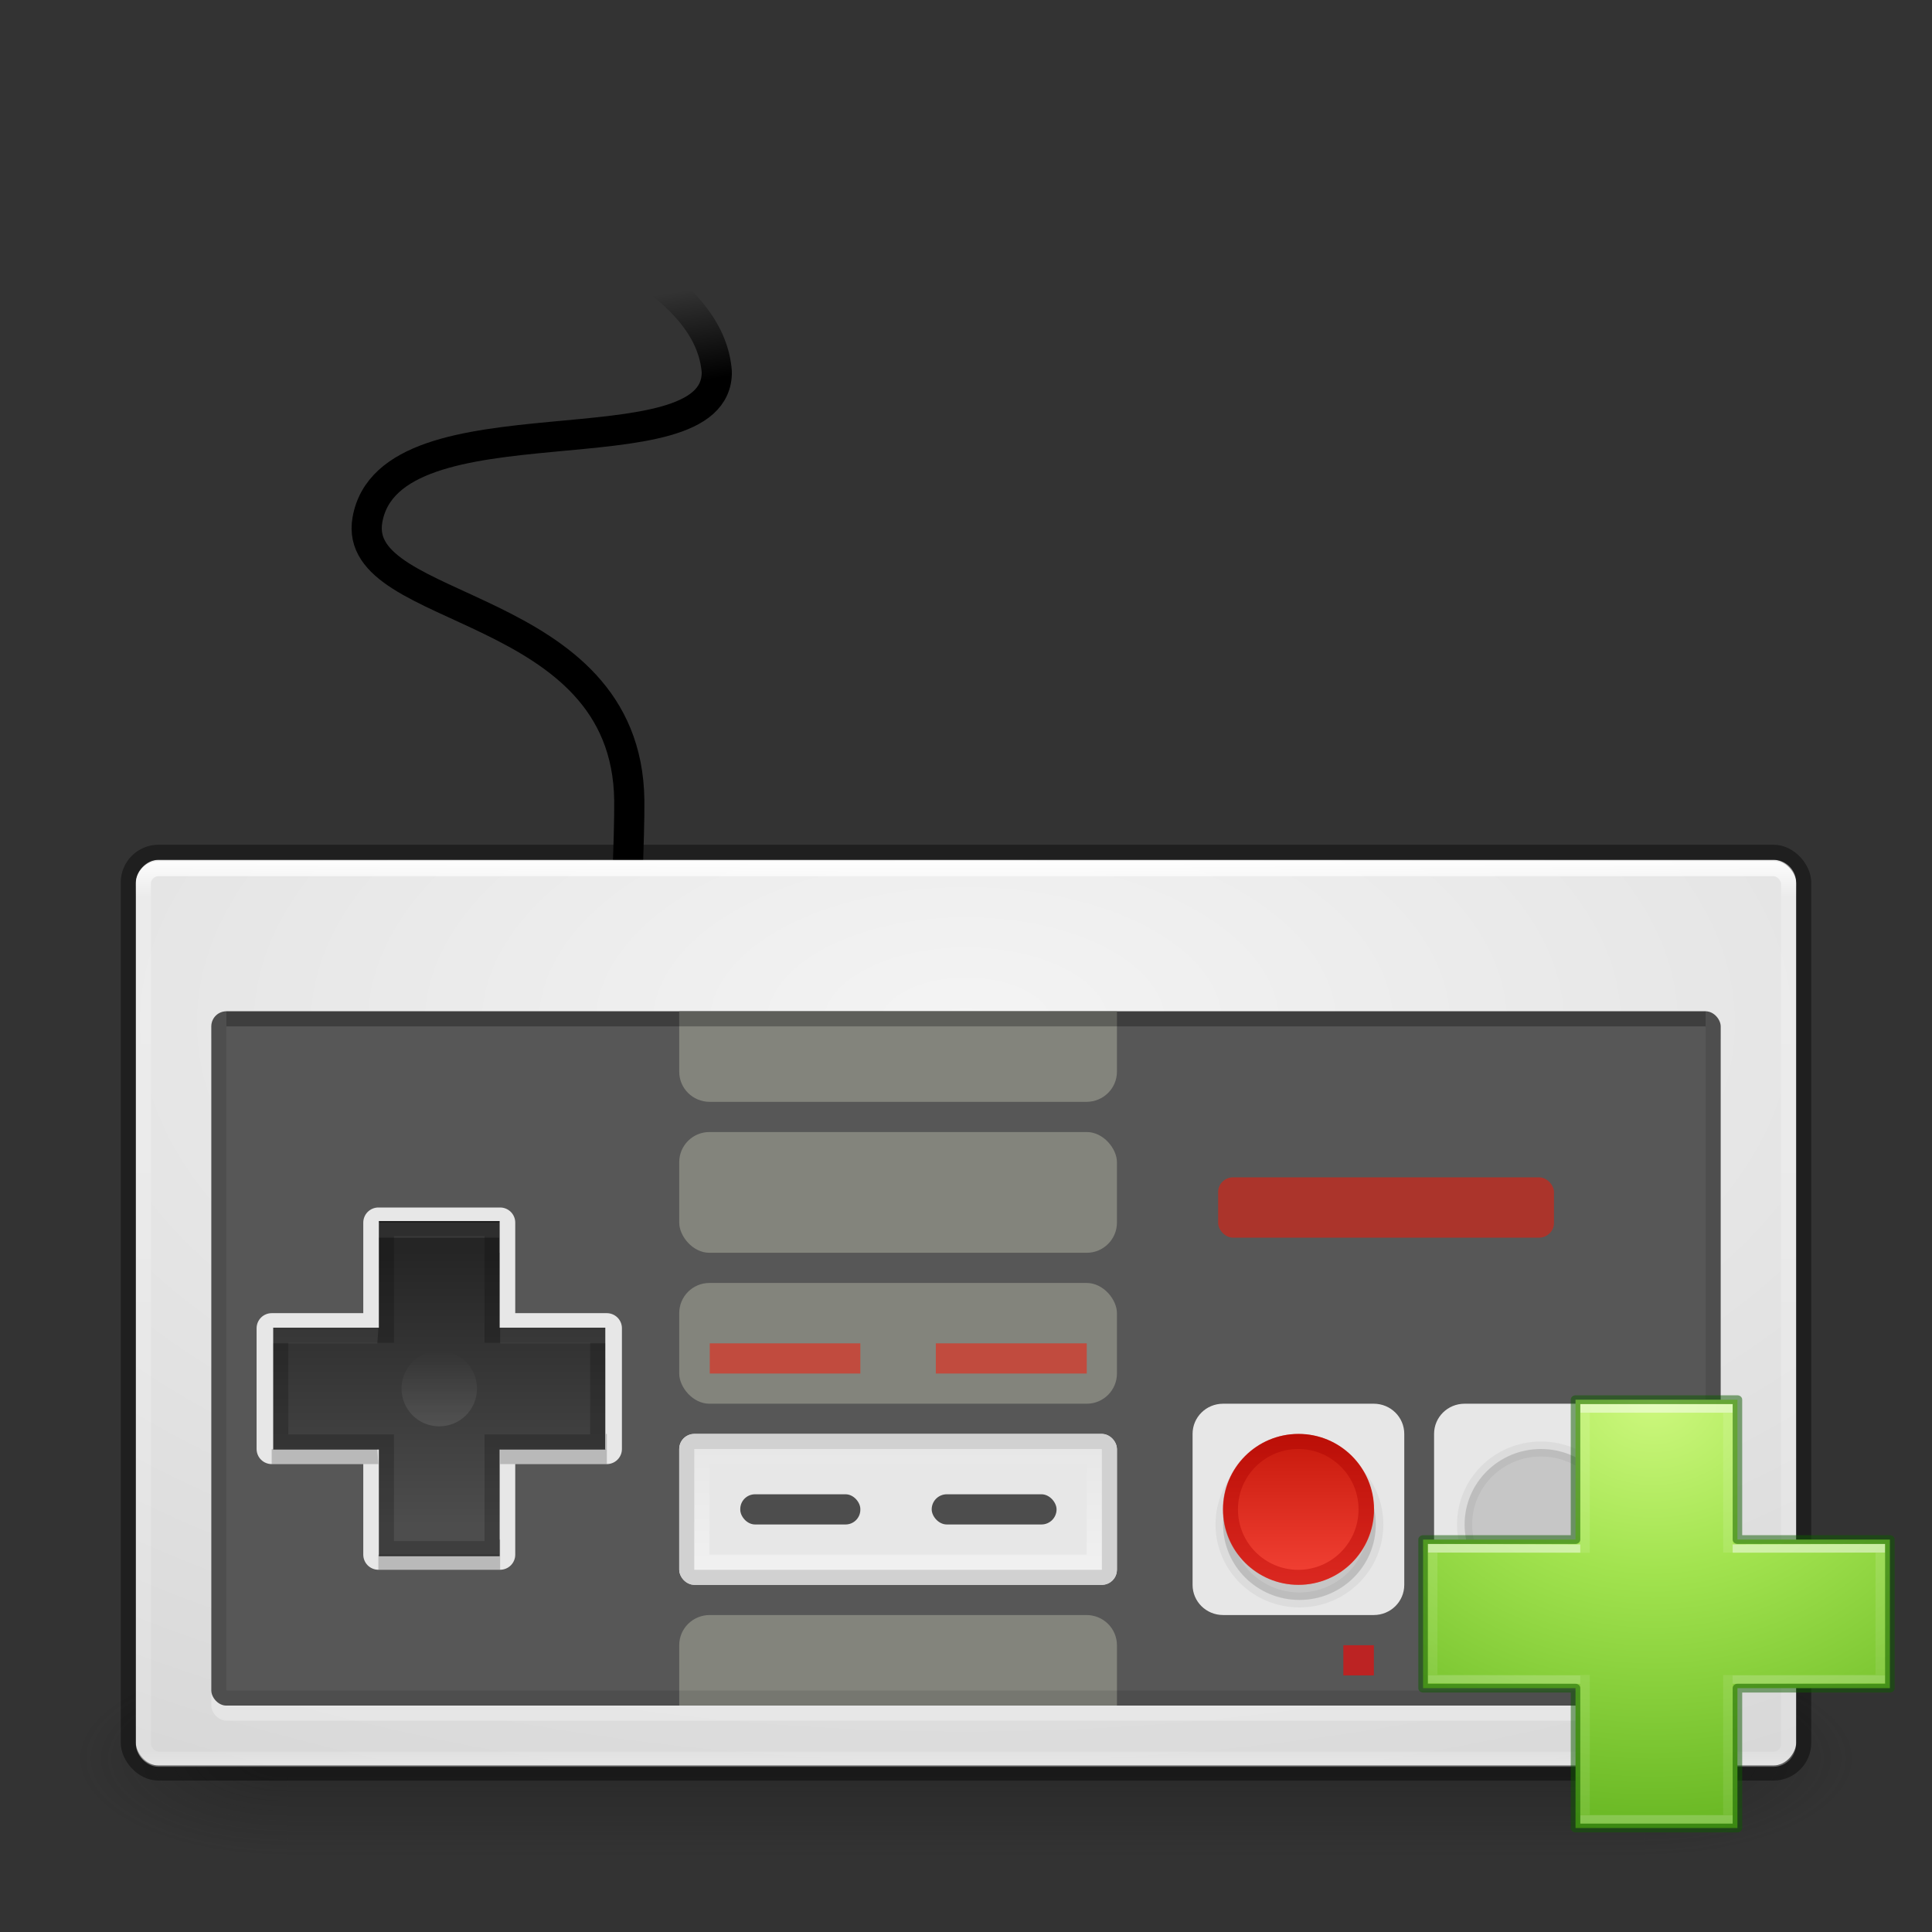 <?xml version="1.0" encoding="UTF-8" standalone="no"?>
<svg
   xmlns:dc="http://purl.org/dc/elements/1.1/"
   xmlns:cc="http://creativecommons.org/ns#"
   xmlns:rdf="http://www.w3.org/1999/02/22-rdf-syntax-ns#"
   xmlns:svg="http://www.w3.org/2000/svg"
   xmlns="http://www.w3.org/2000/svg"
   xmlns:xlink="http://www.w3.org/1999/xlink"
   xmlns:sodipodi="http://sodipodi.sourceforge.net/DTD/sodipodi-0.dtd"
   xmlns:inkscape="http://www.inkscape.org/namespaces/inkscape"
   id="svg4117"
   height="128"
   width="128"
   version="1.1"
   sodipodi:docname="input-gaming.svg"
   inkscape:version="0.92.3 (2405546, 2018-03-11)">
  <rect width="100%" height="100%" fill="#333333" stroke="none"/>
  <sodipodi:namedview
     pagecolor="#ffffff"
     bordercolor="#666666"
     borderopacity="1"
     objecttolerance="10"
     gridtolerance="10"
     guidetolerance="10"
     inkscape:pageopacity="0"
     inkscape:pageshadow="2"
     inkscape:window-width="1920"
     inkscape:window-height="1017"
     id="namedview123"
     showgrid="false"
     inkscape:zoom="1.84375"
     inkscape:cx="2.9830508"
     inkscape:cy="64"
     inkscape:window-x="0"
     inkscape:window-y="30"
     inkscape:window-maximized="1"
     inkscape:current-layer="svg4117" />
  <defs
     id="defs4119">
    <linearGradient
       id="linearGradient4859">
      <stop
         id="stop4861"
         offset="0"
         style="stop-color:#ffffff;stop-opacity:1;" />
      <stop
         id="stop4863"
         offset="1"
         style="stop-color:#ffffff;stop-opacity:0;" />
    </linearGradient>
    <linearGradient
       id="linearGradient4845">
      <stop
         id="stop4847"
         offset="0"
         style="stop-color:#4d4d4d;stop-opacity:1" />
      <stop
         id="stop4849"
         offset="1"
         style="stop-color:#252525;stop-opacity:1" />
    </linearGradient>
    <linearGradient
       id="linearGradient4829">
      <stop
         id="stop4831"
         offset="0"
         style="stop-color:#ffffff;stop-opacity:1;" />
      <stop
         id="stop4833"
         offset="1"
         style="stop-color:#ffffff;stop-opacity:0;" />
    </linearGradient>
    <linearGradient
       id="linearGradient4674">
      <stop
         id="stop4676"
         offset="0"
         style="stop-color:#aa0000;stop-opacity:1" />
      <stop
         id="stop4678"
         offset="1"
         style="stop-color:#b50000;stop-opacity:1" />
    </linearGradient>
    <linearGradient
       id="linearGradient4410">
      <stop
         id="stop4412"
         offset="0"
         style="stop-color:#000000;stop-opacity:1;" />
      <stop
         id="stop4414"
         offset="1"
         style="stop-color:#000000;stop-opacity:0;" />
    </linearGradient>
    <linearGradient
       id="linearGradient4295">
      <stop
         id="stop4297"
         offset="0"
         style="stop-color:#f44336;stop-opacity:1;" />
      <stop
         id="stop4299"
         offset="1"
         style="stop-color:#c6180b;stop-opacity:1" />
    </linearGradient>
    <linearGradient
       id="linearGradient3924">
      <stop
         offset="0"
         style="stop-color:#ffffff;stop-opacity:1"
         id="stop3926" />
      <stop
         offset="0.044"
         style="stop-color:#ffffff;stop-opacity:0.235"
         id="stop3928" />
      <stop
         offset="0.978"
         style="stop-color:#ffffff;stop-opacity:0.157"
         id="stop3930" />
      <stop
         offset="1"
         style="stop-color:#ffffff;stop-opacity:0.392"
         id="stop3932" />
    </linearGradient>
    <filter
       style="color-interpolation-filters:sRGB"
       id="filter3831">
      <feGaussianBlur
         id="feGaussianBlur3833"
         stdDeviation="0.637" />
    </filter>
    <clipPath
       id="clipPath3823">
      <path
         style="fill:#ffffff;fill-opacity:1;stroke:none"
         id="path3825"
         d="M 108.812,58 C 107.254,58 106,59.254 106,60.812 l 0,24.375 C 106,86.746 107.254,88 108.812,88 l 24.375,0 C 134.746,88 136,86.746 136,85.188 l 0,-24.375 C 136,59.254 134.746,58 133.188,58 l -24.375,0 z m 7.188,4.5 10,0 0,8.75 5,0 -10,13.75 -10,-13.75 5,0 0,-8.75 z" />
    </clipPath>
    <linearGradient
       gradientTransform="matrix(0.625,0,0,0.625,78.5,32.25)"
       gradientUnits="userSpaceOnUse"
       xlink:href="#linearGradient5010"
       id="linearGradient3812"
       y2="50.069"
       x2="65.263"
       y1="64.205"
       x1="65.263" />
    <filter
       style="color-interpolation-filters:sRGB"
       id="filter3806">
      <feGaussianBlur
         id="feGaussianBlur3808"
         stdDeviation="1.2" />
    </filter>
    <linearGradient
       gradientTransform="translate(0,4)"
       gradientUnits="userSpaceOnUse"
       xlink:href="#linearGradient3737"
       id="linearGradient3788"
       y2="75.095"
       x2="70"
       y1="54"
       x1="70" />
    <linearGradient
       gradientTransform="matrix(0.938,0,0,0.938,-140.5,3.5)"
       gradientUnits="userSpaceOnUse"
       xlink:href="#linearGradient3778"
       id="linearGradient3773"
       y2="72"
       x2="88"
       y1="72"
       x1="56" />
    <linearGradient
       gradientTransform="matrix(0.625,0,0,0.625,28.5,31.25)"
       gradientUnits="userSpaceOnUse"
       xlink:href="#linearGradient3737"
       id="linearGradient3832"
       y2="50.069"
       x2="65.263"
       y1="64.205"
       x1="65.263" />
    <filter
       style="color-interpolation-filters:sRGB"
       id="filter3174">
      <feGaussianBlur
         id="feGaussianBlur3176"
         stdDeviation="1.71" />
    </filter>
    <linearGradient
       id="linearGradient3737">
      <stop
         offset="0"
         style="stop-color:#ffffff;stop-opacity:1"
         id="stop3739" />
      <stop
         offset="1"
         style="stop-color:#ffffff;stop-opacity:0"
         id="stop3741" />
    </linearGradient>
    <linearGradient
       gradientTransform="scale(1.006,0.994)"
       gradientUnits="userSpaceOnUse"
       id="ButtonShadow"
       y2="7.017"
       x2="45.448"
       y1="92.54"
       x1="45.448">
      <stop
         offset="0"
         style="stop-color:#000000;stop-opacity:1"
         id="stop3750" />
      <stop
         offset="1"
         style="stop-color:#000000;stop-opacity:0.588"
         id="stop3752" />
    </linearGradient>
    <linearGradient
       id="linearGradient5010">
      <stop
         offset="0"
         style="stop-color:#000000;stop-opacity:1"
         id="stop5012" />
      <stop
         offset="1"
         style="stop-color:#000000;stop-opacity:0"
         id="stop5014" />
    </linearGradient>
    <linearGradient
       id="linearGradient3778">
      <stop
         offset="0"
         style="stop-color:#499119;stop-opacity:1"
         id="stop3780" />
      <stop
         offset="1"
         style="stop-color:#8fd625;stop-opacity:1"
         id="stop3782" />
    </linearGradient>
    <linearGradient
       gradientTransform="matrix(2.946,0,0,1.595,-6.703,48.781)"
       gradientUnits="userSpaceOnUse"
       xlink:href="#linearGradient3924"
       id="linearGradient3084"
       y2="43"
       x2="24"
       y1="5"
       x1="24" />
    <linearGradient
       id="linearGradient2867-449-88-871-390-598-476-591-434-148-57-177-641-289-620-227-114-444-680-744-4-8-69-5-4-8-426-2-9-1-4-965">
      <stop
         id="stop4036"
         style="stop-color:#f4f4f4;stop-opacity:1"
         offset="0" />
      <stop
         id="stop4040"
         style="stop-color:#d0d0d0;stop-opacity:1"
         offset="1" />
    </linearGradient>
    <radialGradient
       r="20"
       fy="8.45"
       fx="20.931"
       cy="8.45"
       cx="20.931"
       gradientTransform="matrix(5.3428283e-8,3.595,-6.799,-6.6240422e-8,121.448,-143.021)"
       gradientUnits="userSpaceOnUse"
       id="radialGradient3309"
       xlink:href="#linearGradient2867-449-88-871-390-598-476-591-434-148-57-177-641-289-620-227-114-444-680-744-4-8-69-5-4-8-426-2-9-1-4-965" />
    <linearGradient
       gradientTransform="matrix(-2,0,0,2,88.489,14)"
       gradientUnits="userSpaceOnUse"
       y2="3"
       x2="24"
       y1="6"
       x1="23.535"
       id="linearGradient4416"
       xlink:href="#linearGradient4410" />
    <linearGradient
       y2="32"
       x2="35"
       y1="32"
       x1="31"
       gradientTransform="matrix(1.25,0,0,1.236,-90.75,-84.022)"
       gradientUnits="userSpaceOnUse"
       id="linearGradient4749"
       xlink:href="#linearGradient4295" />
    <linearGradient
       y2="-44.461"
       x2="-47"
       y1="-44.461"
       x1="-52"
       gradientTransform="matrix(0.947,0,0,0.947,96.384,-2.354)"
       gradientUnits="userSpaceOnUse"
       id="linearGradient4751"
       xlink:href="#linearGradient4674" />
    <radialGradient
       r="2.5"
       fy="43.5"
       fx="4.996"
       cy="43.5"
       cx="4.996"
       gradientTransform="matrix(5.611,6.8507554e-7,-1.4382541e-7,2.6,80.967,3.399)"
       gradientUnits="userSpaceOnUse"
       id="radialGradient3947"
       xlink:href="#linearGradient3688-166-749-654" />
    <linearGradient
       id="linearGradient3688-166-749-654">
      <stop
         offset="0"
         style="stop-color:#181818;stop-opacity:1"
         id="stop3088" />
      <stop
         offset="1"
         style="stop-color:#181818;stop-opacity:0"
         id="stop3090" />
    </linearGradient>
    <radialGradient
       r="2.5"
       fy="43.5"
       fx="4.993"
       cy="43.5"
       cx="4.993"
       gradientTransform="matrix(5.537,0,0,2.6,-46.48,-229.6)"
       gradientUnits="userSpaceOnUse"
       id="radialGradient3944"
       xlink:href="#linearGradient3688-166-749-654" />
    <linearGradient
       y2="39.999"
       x2="25.058"
       y1="47.028"
       x1="25.058"
       gradientTransform="matrix(2.786,0,0,1.857,-9.043,35.714)"
       gradientUnits="userSpaceOnUse"
       id="linearGradient3941"
       xlink:href="#linearGradient3702-501-757-795" />
    <linearGradient
       id="linearGradient3702-501-757-795">
      <stop
         offset="0"
         style="stop-color:#181818;stop-opacity:0"
         id="stop3100" />
      <stop
         offset="0.5"
         style="stop-color:#181818;stop-opacity:1"
         id="stop3102" />
      <stop
         offset="1"
         style="stop-color:#181818;stop-opacity:0"
         id="stop3104" />
    </linearGradient>
    <linearGradient
       gradientTransform="matrix(1.667,0,0,1.686,61.674,-19.617)"
       gradientUnits="userSpaceOnUse"
       y2="28.903"
       x2="-90.704"
       y1="28.903"
       x1="-93.704"
       id="linearGradient4835"
       xlink:href="#linearGradient4829" />
    <linearGradient
       gradientTransform="matrix(0,-1,-1,0,121.102,121.102)"
       gradientUnits="userSpaceOnUse"
       y2="92"
       x2="38.205"
       y1="92"
       x1="20"
       id="linearGradient4851"
       xlink:href="#linearGradient4845" />
    <linearGradient
       gradientTransform="translate(0,-200)"
       gradientUnits="userSpaceOnUse"
       y2="104"
       x2="57"
       y1="96"
       x1="57"
       id="linearGradient4865"
       xlink:href="#linearGradient4859" />
    <clipPath
       id="clipPath4873"
       clipPathUnits="userSpaceOnUse">
      <path
         style="opacity:1;fill:url(#linearGradient4877);fill-opacity:1;stroke:none;stroke-width:1;stroke-linecap:round;stroke-linejoin:miter;stroke-miterlimit:4;stroke-dasharray:none;stroke-opacity:1"
         d="m 40.102,96.034 -7,0 0,7.068 -8,0 0,-7.068 -7,0 0,-8.068 7,0 0,-7.068 8,0 0,7.068 7,0 z"
         id="path4875" />
    </clipPath>
    <linearGradient
       y2="92"
       x2="38.205"
       y1="92"
       x1="20"
       gradientTransform="matrix(0,-1,-1,0,121.102,121.102)"
       gradientUnits="userSpaceOnUse"
       id="linearGradient4877"
       xlink:href="#linearGradient4845" />
    <radialGradient
       gradientTransform="matrix(0,2.424,-2.639,0,226.369,-84.888)"
       gradientUnits="userSpaceOnUse"
       xlink:href="#linearGradient3242-7-3-8-0-4-58-06"
       id="radialGradient3381"
       fy="48.768"
       fx="66.127"
       r="31"
       cy="48.768"
       cx="66.127" />
    <linearGradient
       id="linearGradient3242-7-3-8-0-4-58-06">
      <stop
         id="stop3244-5-8-5-6-4-3-8"
         style="stop-color:#cdf87e;stop-opacity:1"
         offset="0" />
      <stop
         id="stop3246-9-5-1-5-3-0-7"
         style="stop-color:#a2e34f;stop-opacity:1"
         offset="0.262" />
      <stop
         id="stop3248-7-2-0-7-5-35-9"
         style="stop-color:#68b723;stop-opacity:1"
         offset="0.661" />
      <stop
         id="stop3250-8-2-8-5-6-40-4"
         style="stop-color:#1d7e0d;stop-opacity:1"
         offset="1" />
    </linearGradient>
    <linearGradient
       gradientTransform="matrix(2.113,0,0,1.646,50.724,61.9)"
       gradientUnits="userSpaceOnUse"
       xlink:href="#linearGradient4361"
       id="linearGradient3030"
       y2="37.13"
       x2="24.139"
       y1="9.176"
       x1="24.139" />
    <linearGradient
       id="linearGradient4361">
      <stop
         offset="0"
         style="stop-color:#ffffff;stop-opacity:1"
         id="stop4363" />
      <stop
         offset="0"
         style="stop-color:#ffffff;stop-opacity:0.235"
         id="stop4365" />
      <stop
         offset="1"
         style="stop-color:#ffffff;stop-opacity:0.157"
         id="stop4367" />
      <stop
         offset="1"
         style="stop-color:#ffffff;stop-opacity:0.392"
         id="stop4369" />
    </linearGradient>
    <linearGradient
       gradientTransform="matrix(1.659,0,0,2.093,60.832,51.572)"
       gradientUnits="userSpaceOnUse"
       xlink:href="#linearGradient4351"
       id="linearGradient3030-1"
       y2="26.485"
       x2="24.139"
       y1="19.795"
       x1="24.139" />
    <linearGradient
       id="linearGradient4351">
      <stop
         offset="0"
         style="stop-color:#ffffff;stop-opacity:1"
         id="stop4353" />
      <stop
         offset="0"
         style="stop-color:#ffffff;stop-opacity:0.235"
         id="stop4355" />
      <stop
         offset="1"
         style="stop-color:#ffffff;stop-opacity:0.157"
         id="stop4357" />
      <stop
         offset="1"
         style="stop-color:#ffffff;stop-opacity:0.392"
         id="stop4359" />
    </linearGradient>
  </defs>
  <g
     id="g4824">
    <rect
       width="14"
       height="13"
       x="109"
       y="110"
       id="rect2801"
       style="opacity:0.4;fill:url(#radialGradient3947);fill-opacity:1;stroke:none" />
    <rect
       width="14"
       height="13"
       x="-19"
       y="-123"
       transform="scale(-1,-1)"
       id="rect3696"
       style="opacity:0.4;fill:url(#radialGradient3944);fill-opacity:1;stroke:none" />
    <path
       style="opacity:0.4;fill:url(#linearGradient3941);fill-opacity:1;stroke:none"
       d="m 19,110 90,0 0,13 -90,0 z"
       id="rect3700" />
  </g>
  <g
     style="display:none"
     id="layer2"
     transform="translate(-135.857,48.95)">
    <path
       style="opacity:0.9;fill:url(#ButtonShadow);fill-opacity:1;fill-rule:nonzero;stroke:none;filter:url(#filter3174)"
       id="rect3745"
       d="M 11,7 48,5 85,7 c 3.324,0 6,2.676 6,6 l 0,73 c 0,3.324 -2.676,6 -6,6 L 11,92 C 7.676,92 5,89.324 5,86 L 5,13 C 5,9.676 7.676,7 11,7 Z" />
  </g>
  <g
     style="display:none"
     id="layer4"
     transform="translate(-135.857,48.95)">
    <rect
       style="opacity:0.6;fill:#000000;fill-opacity:1;stroke:none;filter:url(#filter3806)"
       id="rect3790"
       transform="matrix(0,-1,1,0,0,4)"
       y="56"
       x="-86"
       ry="2.812"
       rx="2.812"
       height="30"
       width="30" />
    <rect
       style="fill:url(#linearGradient3773);fill-opacity:1;stroke:none"
       id="rect2993"
       transform="matrix(0,-1,1,0,0,0)"
       y="56"
       x="-88"
       ry="2.812"
       rx="2.812"
       height="30"
       width="30" />
    <path
       style="opacity:0.5;fill:url(#linearGradient3788);fill-opacity:1;stroke:none"
       id="rect3775"
       d="M 58.812,58 C 57.254,58 56,59.254 56,60.812 l 0,24.375 c 0,0.873 0.411,1.641 1.031,2.156 C 57.028,87.29 57,87.242 57,87.188 l 0,-24.375 C 57,61.254 58.171,60 59.625,60 l 22.75,0 C 83.829,60 85,61.254 85,62.812 l 0,24.375 c 0,0.055 -0.028,0.102 -0.031,0.156 C 85.589,86.829 86,86.061 86,85.188 l 0,-24.375 C 86,59.254 84.746,58 83.188,58 l -24.375,0 z" />
    <path
       style="display:inline;opacity:0.6;fill:url(#linearGradient3812);fill-opacity:1;fill-rule:nonzero;stroke:none;filter:url(#filter3831)"
       id="path3810"
       clip-path="url(#clipPath3823)"
       transform="translate(-50,0)"
       d="m 116,63.5 0,8.75 -5,0 10,13.75 10,-13.75 -5,0 0,-8.75 -10,0 z" />
    <path
       style="display:inline;fill:url(#linearGradient3832);fill-opacity:1;fill-rule:nonzero;stroke:none"
       id="path4278"
       d="m 66,62.5 0,8.75 -5,0 10,13.75 10,-13.75 -5,0 0,-8.75 -10,0 z" />
  </g>
  <path
     id="path4408"
     d="m 41.42,64 c 0,-2.299 0.301,-8.724 0.272,-10.984 C 41.518,39.654 23.237,40.83 24.341,34.454 25.814,25.959 47.584,31.538 47.489,24.625 c -0.807,-10.404 -28,-14 -28,-14"
     style="fill:none;fill-rule:evenodd;stroke:url(#linearGradient4416);stroke-width:2px;stroke-linecap:butt;stroke-linejoin:miter;stroke-opacity:1" />
  <rect
     ry="1.5"
     rx="1.5"
     style="color:#000000;display:inline;overflow:visible;visibility:visible;fill:url(#radialGradient3309);fill-opacity:1;fill-rule:nonzero;stroke:none;stroke-width:1;marker:none;enable-background:accumulate"
     id="rect5505"
     transform="scale(1,-1)"
     y="-116.967"
     x="9"
     height="60"
     width="110" />
  <rect
     style="color:#000000;display:inline;overflow:visible;visibility:visible;opacity:0.4;fill:none;fill-opacity:1;fill-rule:nonzero;stroke:#000000;stroke-width:1;stroke-linecap:round;stroke-linejoin:round;stroke-miterlimit:4;stroke-dasharray:none;stroke-dashoffset:0;stroke-opacity:1;marker:none;enable-background:accumulate"
     id="rect5505-21"
     y="56.467"
     x="8.5"
     ry="2"
     rx="2"
     height="61"
     width="111" />
  <rect
     style="opacity:0.3;fill:#ffffff;fill-opacity:1;stroke:none;stroke-width:2;stroke-linecap:round;stroke-linejoin:miter;stroke-miterlimit:4;stroke-dasharray:none;stroke-opacity:1"
     id="rect4439"
     width="100"
     height="46"
     x="14"
     y="68"
     ry="1"
     rx="1" />
  <rect
     style="fill:none;stroke:url(#linearGradient3084);stroke-width:1;stroke-linecap:round;stroke-linejoin:round;stroke-miterlimit:4;stroke-dasharray:none;stroke-dashoffset:0;stroke-opacity:1"
     id="rect6741-2"
     y="57.551"
     x="9.5"
     ry="1"
     rx="1"
     height="59"
     width="109" />
  <rect
     rx="1"
     ry="1"
     y="67"
     x="14"
     height="46"
     width="100"
     id="rect4263"
     style="opacity:1;fill:#575757;fill-opacity:1;stroke:none;stroke-width:2;stroke-linecap:round;stroke-linejoin:miter;stroke-miterlimit:4;stroke-dasharray:none;stroke-opacity:1" />
  <path
     id="rect4267"
     d="m 45,67 0,2 0,2 c 0,1.108 0.902,2 2.023,2 l 24.955,0 C 73.098,73 74,72.108 74,71 l 0,-2 0,-2 -2.023,0 -24.955,0 z"
     style="opacity:1;fill:#83847c;fill-opacity:1;stroke:none;stroke-width:1;stroke-linecap:round;stroke-linejoin:miter;stroke-miterlimit:4;stroke-dasharray:none;stroke-opacity:1" />
  <rect
     ry="1"
     rx="1"
     y="95"
     x="45"
     height="10"
     width="29"
     id="rect4232"
     style="opacity:1;fill:#e7e7e7;fill-opacity:1;stroke:none;stroke-width:2;stroke-linecap:round;stroke-linejoin:miter;stroke-miterlimit:4;stroke-dasharray:none;stroke-opacity:1" />
  <path
     style="opacity:1;fill:none;fill-opacity:1;stroke:#e7e7e7;stroke-width:2;stroke-linecap:round;stroke-linejoin:round;stroke-miterlimit:4;stroke-dasharray:none;stroke-opacity:1"
     d="m 25.068,81 0,7 L 18,88 l 0,8 7.068,0 0,7 8.068,0 0,-7 7.068,0 0,-8 -7.068,0 0,-7 z"
     id="path4320" />
  <path
     id="rect4280"
     d="m 40.102,96.034 -7,0 0,7.068 -8,0 0,-7.068 -7,0 0,-8.068 7,0 0,-7.068 8,0 0,7.068 7,0 z"
     style="opacity:1;fill:url(#linearGradient4851);fill-opacity:1;stroke:none;stroke-width:1;stroke-linecap:round;stroke-linejoin:miter;stroke-miterlimit:4;stroke-dasharray:none;stroke-opacity:1" />
  <g
     transform="matrix(2.023,0,0,2,-3.932,1)"
     id="g4246">
    <path
       id="path4315"
       d="m 42,46 4.933,0 c 0.554,0 1,0.446 1,1 l 0,5 c 0,0.554 -0.446,1 -1,1 L 42,53 c -0.554,0 -1,-0.446 -1,-1 l 0,-5 c 0,-0.554 0.446,-1 1,-1 z"
       style="opacity:1;fill:#e7e7e7;fill-opacity:1;stroke:none;stroke-width:1;stroke-linecap:round;stroke-linejoin:miter;stroke-miterlimit:4;stroke-dasharray:none;stroke-opacity:1" />
    <circle
       style="opacity:0.05;fill:#000000;fill-opacity:1;stroke:#000000;stroke-width:0.497;stroke-linecap:round;stroke-linejoin:miter;stroke-miterlimit:4;stroke-dasharray:none;stroke-opacity:1"
       id="circle4690"
       cx="-50"
       cy="-44.5"
       r="2.5"
       transform="matrix(0,-1,-1,0,0,0)" />
    <circle
       transform="matrix(0,-1,-1,0,0,0)"
       r="2.5"
       cy="-44.5"
       cx="-50"
       id="circle4684"
       style="opacity:0.1;fill:#000000;fill-opacity:1;stroke:none;stroke-width:1;stroke-linecap:round;stroke-linejoin:miter;stroke-miterlimit:4;stroke-dasharray:none;stroke-opacity:1" />
    <ellipse
       ry="2.472"
       rx="2.5"
       style="opacity:1;fill:url(#linearGradient4749);fill-opacity:1;stroke:none;stroke-width:1;stroke-linecap:round;stroke-linejoin:miter;stroke-miterlimit:4;stroke-dasharray:none;stroke-opacity:1"
       id="path4291"
       cx="-49.5"
       cy="-44.472"
       transform="matrix(0,-1,-1,0,0,0)" />
    <ellipse
       ry="2.223"
       rx="2.25"
       transform="matrix(0,1,-1,0,0,0)"
       cy="-44.461"
       cx="49.501"
       id="circle4694"
       style="opacity:0.4;fill:none;fill-opacity:1;stroke:url(#linearGradient4751);stroke-width:0.497;stroke-linecap:round;stroke-linejoin:miter;stroke-miterlimit:4;stroke-dasharray:none;stroke-opacity:1" />
  </g>
  <rect
     ry="2"
     rx="2"
     y="75"
     x="45"
     height="8"
     width="29"
     id="rect4228"
     style="opacity:1;fill:#83847c;fill-opacity:1;stroke:none;stroke-width:2;stroke-linecap:round;stroke-linejoin:miter;stroke-miterlimit:4;stroke-dasharray:none;stroke-opacity:1" />
  <rect
     ry="0.978"
     y="99"
     x="49.045"
     height="2"
     width="7.955"
     id="rect4324"
     style="opacity:1;fill:#4d4d4d;fill-opacity:1;stroke:none;stroke-width:2;stroke-linecap:round;stroke-linejoin:round;stroke-miterlimit:4;stroke-dasharray:none;stroke-opacity:1" />
  <rect
     rx="1"
     ry="1"
     style="opacity:1;fill:#4d4d4d;fill-opacity:1;stroke:none;stroke-width:2;stroke-linecap:round;stroke-linejoin:round;stroke-miterlimit:4;stroke-dasharray:none;stroke-opacity:1"
     id="rect4326"
     width="8.273"
     height="2"
     x="61.727"
     y="99" />
  <rect
     rx="1"
     ry="0.969"
     y="78"
     x="80.705"
     height="4"
     width="22.25"
     id="rect4350"
     style="opacity:0.5;fill:#ff1200;fill-opacity:1;stroke:none;stroke-width:0.5;stroke-linecap:round;stroke-linejoin:round;stroke-miterlimit:4;stroke-dasharray:none;stroke-opacity:1" />
  <rect
     style="opacity:1;fill:#83847c;fill-opacity:1;stroke:none;stroke-width:2;stroke-linecap:round;stroke-linejoin:miter;stroke-miterlimit:4;stroke-dasharray:none;stroke-opacity:1"
     id="rect4230"
     width="29"
     height="8"
     x="45"
     y="85"
     rx="2"
     ry="2" />
  <path
     style="opacity:1;fill:#83847c;fill-opacity:1;stroke:none;stroke-width:1;stroke-linecap:round;stroke-linejoin:miter;stroke-miterlimit:4;stroke-dasharray:none;stroke-opacity:1"
     d="m 45,113 0,-2 0,-2 c 0,-1.108 0.902,-2 2.023,-2 l 24.955,0 c 1.121,0 2.019,0.892 2.023,2 l 0,2 0,2 -2.023,0 -24.955,0 z"
     id="path4236" />
  <rect
     style="opacity:0.5;fill:#ff1200;fill-opacity:1;stroke:none;stroke-width:0.5;stroke-linecap:round;stroke-linejoin:round;stroke-miterlimit:4;stroke-dasharray:none;stroke-opacity:1"
     id="rect4238"
     width="9.977"
     height="2"
     x="47.023"
     y="89" />
  <rect
     y="89"
     x="62"
     height="2"
     width="10"
     id="rect4240"
     style="opacity:0.5;fill:#ff1200;fill-opacity:1;stroke:none;stroke-width:0.5;stroke-linecap:round;stroke-linejoin:round;stroke-miterlimit:4;stroke-dasharray:none;stroke-opacity:1" />
  <use
     transform="translate(16,0)"
     height="100%"
     width="100%"
     id="use4250"
     xlink:href="#g4246"
     y="0"
     x="0" />
  <rect
     y="109"
     x="89"
     height="2"
     width="2.023"
     id="rect4252"
     style="opacity:0.6;fill:#ff0000;fill-opacity:1;stroke:none;stroke-width:2;stroke-linecap:round;stroke-linejoin:miter;stroke-miterlimit:4;stroke-dasharray:none;stroke-opacity:1" />
  <rect
     style="opacity:0.6;fill:#ff0000;fill-opacity:1;stroke:none;stroke-width:2;stroke-linecap:round;stroke-linejoin:miter;stroke-miterlimit:4;stroke-dasharray:none;stroke-opacity:1"
     id="rect4254"
     width="2.023"
     height="2"
     x="105"
     y="109" />
  <path
     id="path4296"
     d="m 25.068,81 0,1 8,0 0,1 0.068,0 0,-2 z M 18,88 l 0,1 7,0 0,0 0,0 0.068,-1 z m 15.137,0 0,1 7,0 0,1 0.068,0 0,-2 z"
     style="opacity:0.1;fill:#ffffff;fill-opacity:1;stroke:none;stroke-width:1;stroke-linecap:round;stroke-linejoin:miter;stroke-miterlimit:4;stroke-dasharray:none;stroke-opacity:1" />
  <circle
     r="2.5"
     transform="matrix(0,-1,1,0,0,0)"
     cy="29.102"
     cx="-92"
     id="path4301"
     style="opacity:0.1;fill:url(#linearGradient4835);fill-opacity:1;stroke:none;stroke-width:2;stroke-linecap:round;stroke-linejoin:miter;stroke-miterlimit:4;stroke-dasharray:none;stroke-opacity:1" />
  <rect
     rx="0.5"
     ry="0.5"
     style="opacity:0.1;fill:none;fill-opacity:1;stroke:#000000;stroke-width:1;stroke-linecap:round;stroke-linejoin:miter;stroke-miterlimit:4;stroke-dasharray:none;stroke-opacity:1"
     id="rect4265"
     width="99"
     height="45"
     x="14.5"
     y="67.5" />
  <path
     id="path4441"
     d="m 15,67.5 98,0"
     style="opacity:0.2;fill:none;fill-rule:evenodd;stroke:#000000;stroke-width:1px;stroke-linecap:butt;stroke-linejoin:miter;stroke-opacity:1" />
  <path
     style="opacity:0.2;fill:#000000;fill-opacity:1;stroke:none;stroke-width:1;stroke-linecap:round;stroke-linejoin:miter;stroke-miterlimit:4;stroke-dasharray:none;stroke-opacity:1"
     d="m 25.068,104 0,-1 8,0 0,-1 0.068,0 0,2 z M 18,97 l 0,-1 7,0 0,0 0,0 0.068,1 z m 15.137,0 0,-1 7,0 0,-1 0.068,0 0,2 z"
     id="path4682" />
  <rect
     y="95.5"
     x="45.5"
     height="9"
     width="28"
     id="rect4853"
     style="opacity:1;fill:none;fill-opacity:1;stroke:#d1d1d1;stroke-width:1;stroke-linecap:round;stroke-linejoin:miter;stroke-miterlimit:4;stroke-dasharray:none;stroke-opacity:1"
     ry="0.5"
     rx="0.5" />
  <rect
     transform="scale(1,-1)"
     style="opacity:0.4;fill:none;fill-opacity:1;stroke:url(#linearGradient4865);stroke-width:1;stroke-linecap:round;stroke-linejoin:miter;stroke-miterlimit:4;stroke-dasharray:none;stroke-opacity:1"
     id="rect4857"
     width="26"
     height="7"
     x="46.5"
     y="-103.5" />
  <path
     clip-path="url(#clipPath4873)"
     style="opacity:0.2;fill:none;fill-opacity:1;stroke:#000000;stroke-width:2;stroke-linecap:round;stroke-linejoin:miter;stroke-miterlimit:4;stroke-dasharray:none;stroke-opacity:1"
     d="m 40.102,96.034 -7,0 0,7.068 -8,0 0,-7.068 -7,0 0,-8.068 7,0 0,-7.068 8,0 0,7.068 7,0 z"
     id="path4867" />
  <g
     transform="matrix(0.631,0,0,0.579,47.908,49.022)"
     id="g4390">
    <path
       inkscape:connector-curvature="0"
       style="color:#000000;display:inline;overflow:visible;visibility:visible;fill:url(#radialGradient3381);fill-opacity:1;fill-rule:nonzero;stroke:none;stroke-width:0.985;stroke-linecap:round;stroke-linejoin:round;stroke-miterlimit:4;stroke-dasharray:none;stroke-dashoffset:0;stroke-opacity:1;marker:none;enable-background:accumulate"
       id="path2262"
       d="M 89.5,91.5 V 75.493 h 17 v 16.007 h 16.007 V 108.5 H 106.5 v 16.007 h -17 V 108.5 H 73.493 V 91.5 Z" />
    <path
       inkscape:connector-curvature="0"
       d="M 90.5,93.013 V 76.5 H 105.5 V 92.987 M 105.5,107 v 16.5 H 90.5 V 107"
       id="path2272-4"
       style="display:inline;opacity:0.5;fill:none;stroke:url(#linearGradient3030);stroke-width:1;stroke-linecap:butt;stroke-linejoin:miter;stroke-miterlimit:4;stroke-dasharray:none;stroke-opacity:1" />
    <path
       inkscape:connector-curvature="0"
       d="m 106,92.556 15.5,-0.054 v 14.944 l -15.5,0.054 m -16,0 -15.5,-0.054 V 92.502 l 15.5,0.054"
       id="path2272-2"
       style="display:inline;opacity:0.5;fill:none;stroke:url(#linearGradient3030-1);stroke-width:1;stroke-linecap:butt;stroke-linejoin:miter;stroke-miterlimit:4;stroke-dasharray:none;stroke-opacity:1" />
    <path
       inkscape:connector-curvature="0"
       style="color:#000000;clip-rule:nonzero;display:inline;overflow:visible;visibility:visible;opacity:0.5;isolation:auto;mix-blend-mode:normal;color-interpolation:sRGB;color-interpolation-filters:linearRGB;solid-color:#000000;solid-opacity:1;fill:none;fill-opacity:1;fill-rule:nonzero;stroke:#0f5a00;stroke-width:1;stroke-linecap:round;stroke-linejoin:round;stroke-miterlimit:4;stroke-dasharray:none;stroke-dashoffset:0;stroke-opacity:1;marker:none;color-rendering:auto;image-rendering:auto;shape-rendering:auto;text-rendering:auto;enable-background:accumulate"
       id="path2262-8"
       d="M 89.5,91.5 V 75.493 h 17 v 16.007 h 16.007 V 108.5 H 106.5 v 16.007 h -17 V 108.5 H 73.493 V 91.5 Z" />
  </g>
</svg>
